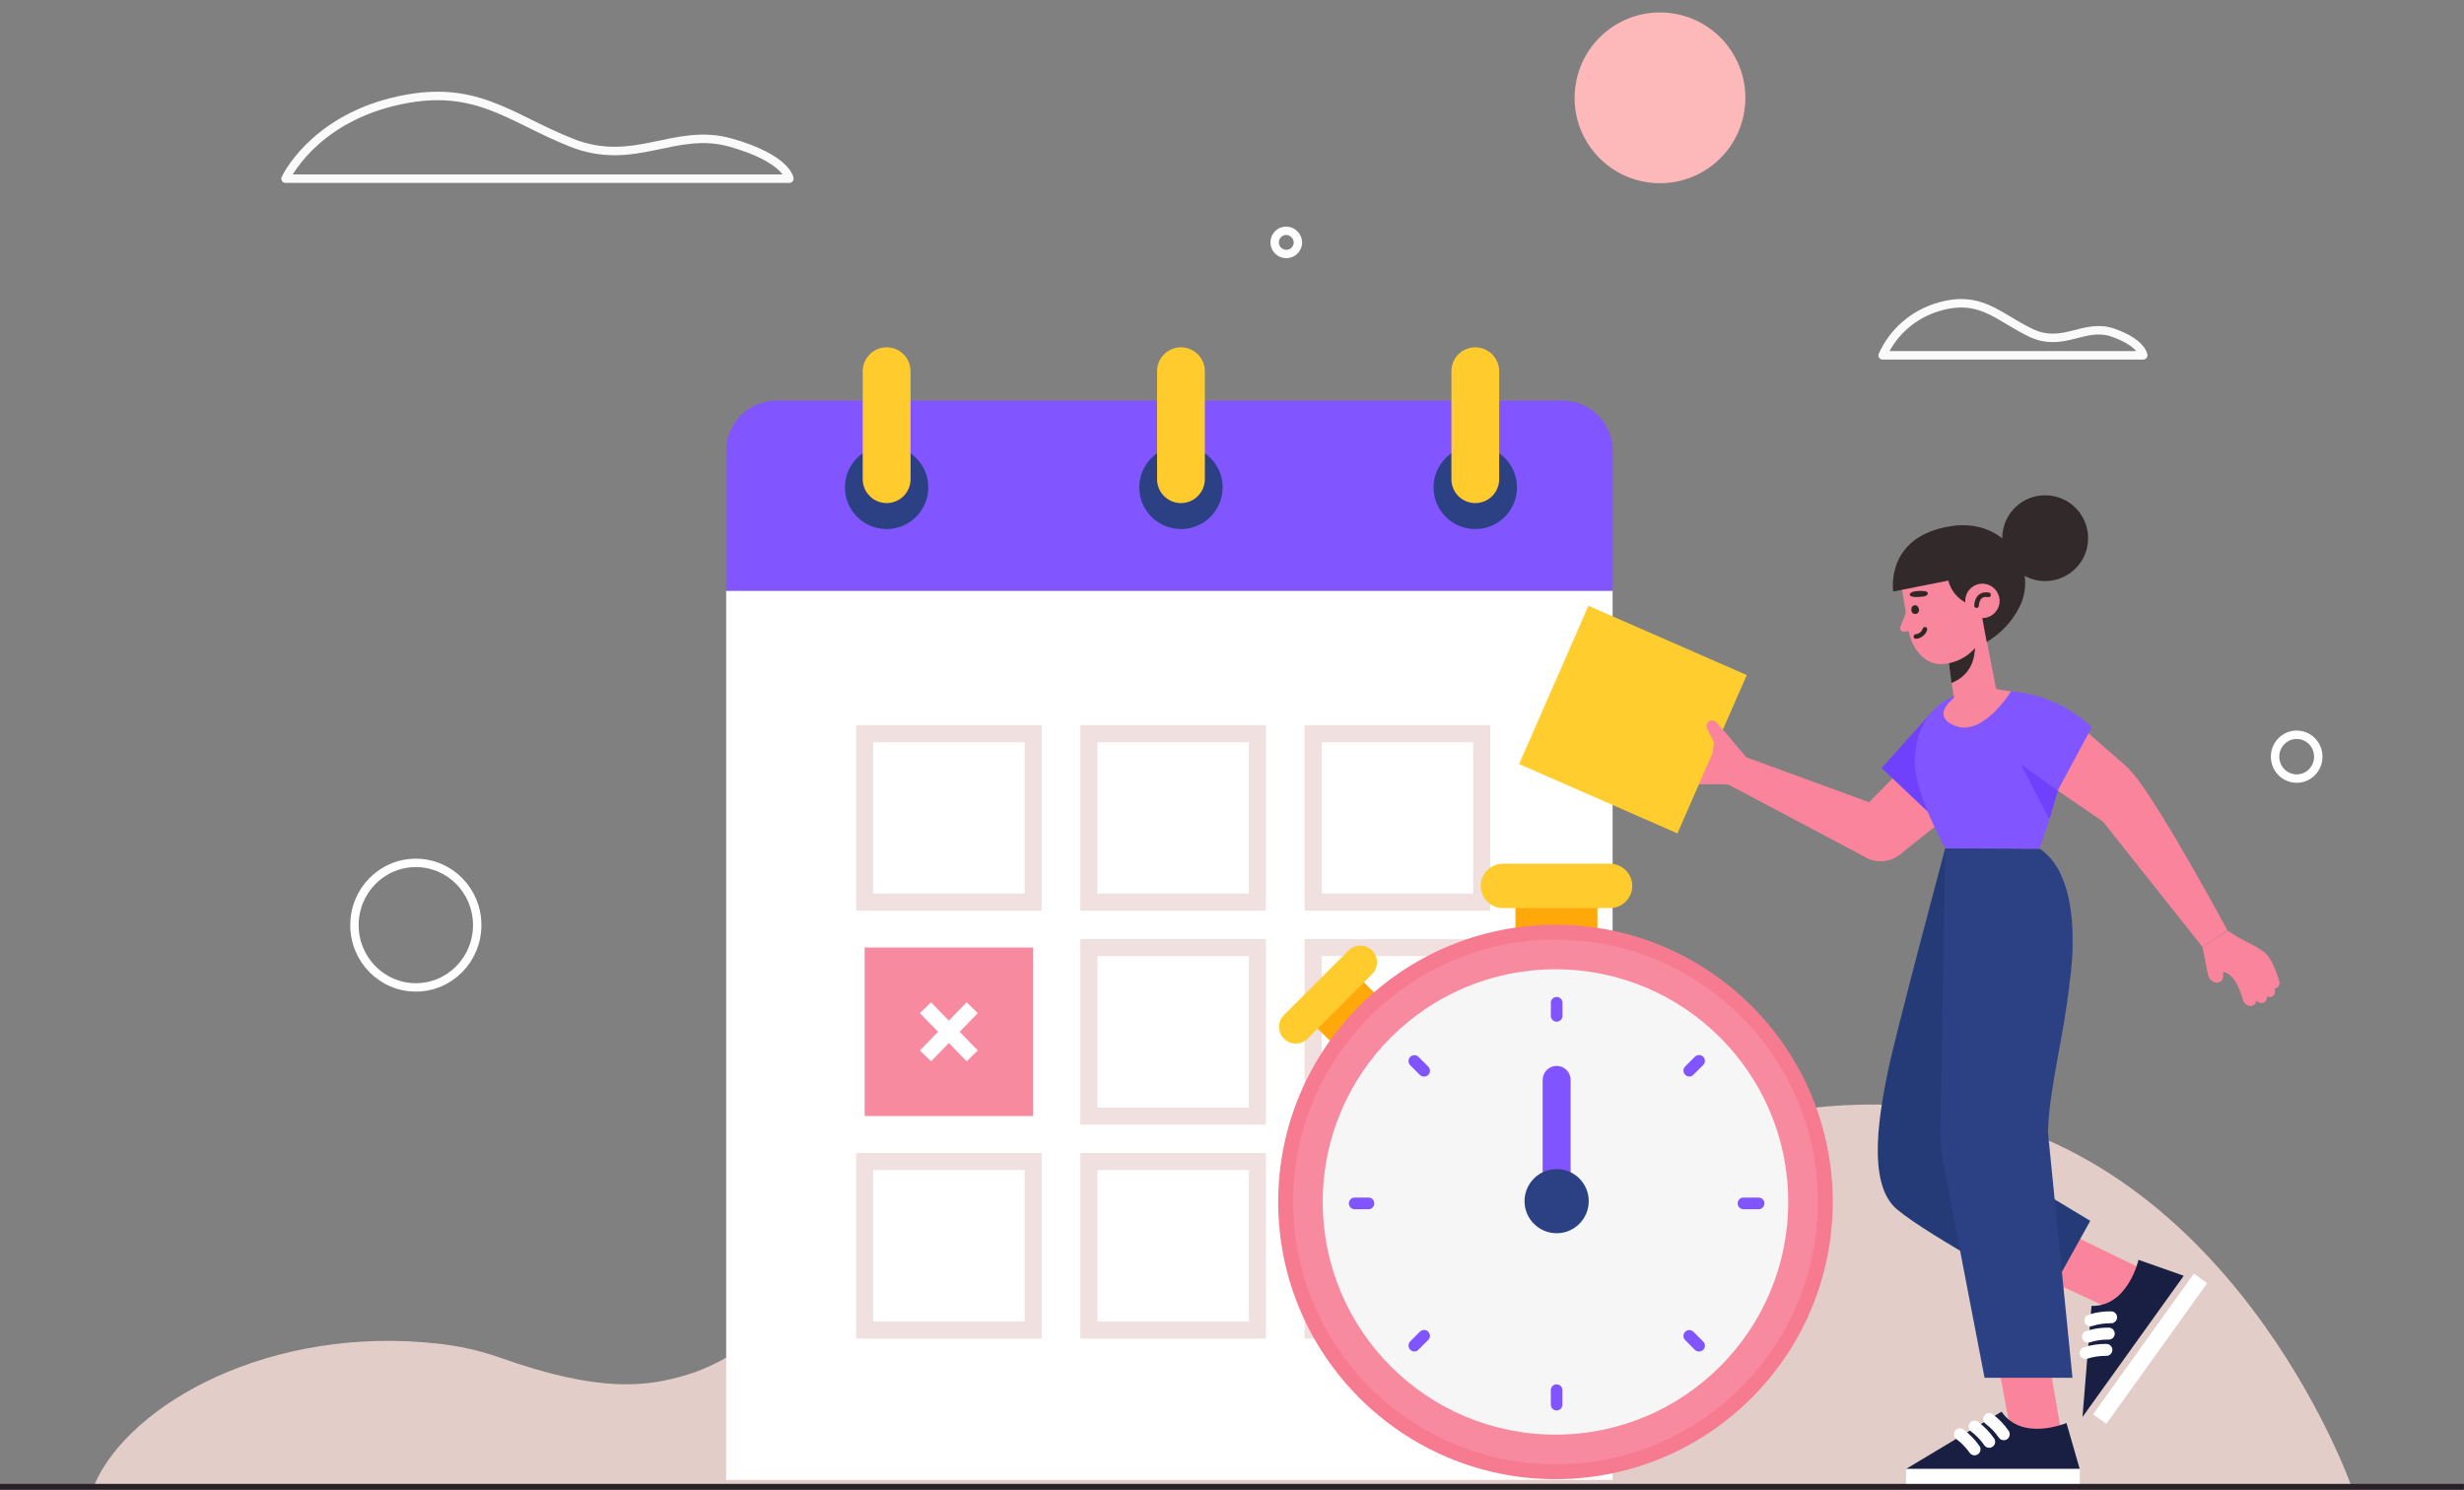 <svg width="319.77" height="193.361" viewBox="0 0 319.77 193.361" fill="none" xmlns="http://www.w3.org/2000/svg" xmlns:xlink="http://www.w3.org/1999/xlink">
	<rect x="0" y="0" width="319.77" height="193.361" fill="#808080" stroke="none"/>
	<desc>
			Created with Pixso.
	</desc>
	<defs/>
	<path id="Vector" d="M53.97 128.16C49.56 128.16 46 124.54 46 120.08C46 115.61 49.56 112 53.97 112C58.37 112 61.93 115.61 61.93 120.08C61.93 124.54 58.37 128.16 53.97 128.16Z" stroke="#FFFFFF" stroke-opacity="1" stroke-width="1.09"/>
	<path id="Vector" d="M57.02 174.42C59.51 174.7 61.96 175.24 64.34 176.03L64.44 176.06L64.7 176.15C77.97 180.89 84.06 180 89.28 178.4C103.35 174.07 111.73 155.44 134.55 159.05C144.23 160.55 152.02 162.65 158.09 166.89L158.22 166.99C159.09 167.6 159.94 168.22 160.73 168.86C172.6 176.61 184.43 166.5 187.82 164.22C188.07 164.04 188.32 162.6 188.59 162.42L188.8 162.26C203.67 151.77 227.33 141.15 250.11 143.76C289.32 148.24 305.07 192.68 305.07 192.68L12.26 192.68C16.84 182.17 35.14 171.92 57.02 174.42Z" fill="#E3CDC9" fill-opacity="1" fill-rule="nonzero"/>
	<path id="Vector" d="M298.06 101.06C296.51 101.06 295.25 99.78 295.25 98.21C295.25 96.64 296.51 95.37 298.06 95.37C299.61 95.37 300.86 96.64 300.86 98.21C300.86 99.78 299.61 101.06 298.06 101.06Z" stroke="#FFFFFF" stroke-opacity="1" stroke-width="1.09"/>
	<path id="Vector" d="M168.16 32.33C167.99 32.57 167.76 32.76 167.48 32.86C167.2 32.97 166.9 33 166.61 32.93C166.32 32.87 166.06 32.72 165.85 32.51C165.64 32.3 165.5 32.03 165.45 31.74C165.39 31.45 165.43 31.15 165.54 30.87C165.66 30.6 165.85 30.37 166.1 30.2C166.34 30.04 166.63 29.95 166.93 29.95C167.33 29.96 167.72 30.13 168 30.42C168.28 30.71 168.44 31.1 168.44 31.5C168.43 31.8 168.33 32.08 168.16 32.33Z" stroke="#FFFFFF" stroke-opacity="1" stroke-width="1.09"/>
	<path id="Vector" d="M102.44 23.19C102.44 23.19 102.12 20.59 94.86 18.52C87.59 16.44 82.38 21.77 74.17 18.52C65.96 15.27 61.6 10.62 51.02 13.21C40.44 15.8 37.06 23.19 37.06 23.19L102.44 23.19Z" stroke="#FAFAFA" stroke-opacity="1" stroke-width="1.1" stroke-linejoin="round"/>
	<path id="Vector" d="M278.14 46.12C278.14 46.12 277.97 44.49 274.22 43.18C270.47 41.87 267.77 45.22 263.52 43.18C259.27 41.14 257.02 38.21 251.55 39.84C249.97 40.31 248.5 41.1 247.25 42.19C246 43.27 245.01 44.61 244.33 46.12L278.14 46.12Z" stroke="#FAFAFA" stroke-opacity="1" stroke-width="1.1" stroke-linejoin="round"/>
	<path id="Vector" d="M217.19 1.76C223.23 2.73 227.34 8.42 226.37 14.46C225.4 20.5 219.71 24.61 213.67 23.64C207.62 22.67 203.51 16.98 204.49 10.94C205.46 4.89 211.15 0.78 217.19 1.76Z" fill="#FDB9B9" fill-opacity="1" fill-rule="evenodd"/>
	<path id="Vector" d="M94.24 76.67L209.28 76.67L209.28 192.09L94.24 192.09L94.24 76.67Z" fill="#FFFFFF" fill-opacity="1" fill-rule="evenodd"/>
	<path id="Vector" d="M209.29 58.52L209.29 76.67L94.24 76.67L94.24 58.52C94.24 56.79 94.93 55.13 96.16 53.9C97.38 52.67 99.04 51.99 100.78 51.99L202.76 51.99C204.49 51.99 206.15 52.68 207.38 53.9C208.6 55.13 209.29 56.79 209.29 58.52Z" fill="#8155FF" fill-opacity="1" fill-rule="nonzero"/>
	<path id="Vector" d="M196.87 63.26C196.87 66.25 194.45 68.67 191.46 68.67C188.47 68.67 186.04 66.25 186.04 63.26C186.04 60.27 188.47 57.85 191.46 57.85C194.45 57.85 196.87 60.27 196.87 63.26Z" fill="#2B4183" fill-opacity="1" fill-rule="evenodd"/>
	<path id="Vector" d="M191.46 65.3C192.28 65.3 193.07 64.97 193.65 64.39C194.23 63.81 194.56 63.02 194.56 62.2L194.56 48.18C194.56 47.36 194.23 46.57 193.65 45.99C193.07 45.41 192.28 45.08 191.46 45.08C190.63 45.08 189.85 45.41 189.26 45.99C188.68 46.57 188.36 47.36 188.36 48.18L188.36 62.2C188.36 63.02 188.68 63.81 189.26 64.39C189.85 64.97 190.63 65.3 191.46 65.3Z" fill="#FFCB2D" fill-opacity="1" fill-rule="nonzero"/>
	<path id="Vector" d="M158.67 63.26C158.67 66.25 156.25 68.67 153.26 68.67C150.27 68.67 147.85 66.25 147.85 63.26C147.85 60.27 150.27 57.85 153.26 57.85C156.25 57.85 158.67 60.27 158.67 63.26Z" fill="#2B4183" fill-opacity="1" fill-rule="evenodd"/>
	<path id="Vector" d="M153.26 65.3C154.08 65.3 154.87 64.97 155.45 64.39C156.03 63.81 156.36 63.02 156.36 62.2L156.36 48.18C156.36 47.36 156.03 46.57 155.45 45.99C154.87 45.41 154.08 45.08 153.26 45.08C152.44 45.08 151.65 45.41 151.07 45.99C150.48 46.57 150.16 47.36 150.16 48.18L150.16 62.2C150.16 63.02 150.48 63.81 151.07 64.39C151.65 64.97 152.44 65.3 153.26 65.3Z" fill="#FFCB2D" fill-opacity="1" fill-rule="nonzero"/>
	<path id="Vector" d="M120.47 63.26C120.47 66.25 118.05 68.67 115.06 68.67C112.07 68.67 109.65 66.25 109.65 63.26C109.65 60.27 112.07 57.85 115.06 57.85C118.05 57.85 120.47 60.27 120.47 63.26Z" fill="#2B4183" fill-opacity="1" fill-rule="evenodd"/>
	<path id="Vector" d="M115.07 65.3C115.89 65.3 116.68 64.97 117.26 64.39C117.84 63.81 118.17 63.02 118.17 62.2L118.17 48.18C118.17 47.36 117.84 46.57 117.26 45.99C116.68 45.41 115.89 45.08 115.07 45.08C114.24 45.08 113.45 45.41 112.87 45.99C112.29 46.57 111.96 47.36 111.96 48.18L111.96 62.2C111.96 63.02 112.29 63.81 112.87 64.39C113.45 64.97 114.24 65.3 115.07 65.3Z" fill="#FFCB2D" fill-opacity="1" fill-rule="nonzero"/>
	<path id="Vector" d="M170.41 117.1L170.41 95.23L192.29 95.23L192.29 117.1L170.41 117.1Z" stroke="#F0E0DF" stroke-opacity="1" stroke-width="2.21"/>
	<path id="Vector" d="M141.31 117.1L141.31 95.23L163.18 95.23L163.18 117.1L141.31 117.1Z" stroke="#F0E0DF" stroke-opacity="1" stroke-width="2.21"/>
	<path id="Vector" d="M112.21 117.1L112.21 95.23L134.08 95.23L134.08 117.1L112.21 117.1Z" stroke="#F0E0DF" stroke-opacity="1" stroke-width="2.21"/>
	<path id="Vector" d="M170.41 144.86L170.41 122.99L192.29 122.99L192.29 144.86L170.41 144.86Z" stroke="#F0E0DF" stroke-opacity="1" stroke-width="2.21"/>
	<path id="Vector" d="M141.31 144.86L141.31 122.99L163.18 122.99L163.18 144.86L141.31 144.86Z" stroke="#F0E0DF" stroke-opacity="1" stroke-width="2.21"/>
	<path id="Vector" d="M134.08 144.86L112.21 144.86L112.21 122.99L134.08 122.99L134.08 144.86Z" fill="#F88AA0" fill-opacity="1" fill-rule="evenodd"/>
	<path id="Vector" d="M120.11 130.8L126.17 137.05" stroke="#FFFFFF" stroke-opacity="1" stroke-width="2.02"/>
	<path id="Vector" d="M126.17 130.8L120.11 137.05" stroke="#FFFFFF" stroke-opacity="1" stroke-width="2.02"/>
	<path id="Vector" d="M170.41 172.63L170.41 150.76L192.29 150.76L192.29 172.63L170.41 172.63Z" stroke="#F0E0DF" stroke-opacity="1" stroke-width="2.21"/>
	<path id="Vector" d="M141.31 172.63L141.31 150.76L163.18 150.76L163.18 172.63L141.31 172.63Z" stroke="#F0E0DF" stroke-opacity="1" stroke-width="2.21"/>
	<path id="Vector" d="M112.21 172.63L112.21 150.76L134.08 150.76L134.08 172.63L112.21 172.63Z" stroke="#F0E0DF" stroke-opacity="1" stroke-width="2.21"/>
	<path id="Vector" d="M196.67 116.04L207.31 116.04L207.31 123.05L196.67 123.05L196.67 116.04Z" fill="#FFA80A" fill-opacity="1" fill-rule="evenodd"/>
	<path id="Vector" d="M208.95 117.86L195.03 117.86C194.27 117.86 193.54 117.56 193 117.02C192.46 116.48 192.16 115.75 192.16 114.99C192.16 114.61 192.23 114.24 192.38 113.89C192.52 113.54 192.73 113.22 193 112.96C193.27 112.69 193.58 112.48 193.93 112.33C194.28 112.19 194.65 112.11 195.03 112.11L208.95 112.11C209.71 112.11 210.45 112.42 210.98 112.95C211.52 113.49 211.83 114.23 211.83 114.99C211.83 115.75 211.52 116.48 210.98 117.02C210.44 117.56 209.71 117.86 208.95 117.86Z" fill="#FFCB2D" fill-opacity="1" fill-rule="nonzero"/>
	<path id="Vector" d="M170.18 132.68L176.18 126.67L180.41 130.91L174.41 136.91L170.18 132.68Z" fill="#FFA80A" fill-opacity="1" fill-rule="evenodd"/>
	<path id="Vector" d="M178.07 126.43L169.69 134.82C169.28 135.22 168.73 135.45 168.16 135.45C167.58 135.45 167.03 135.22 166.63 134.82C166.22 134.41 165.99 133.86 165.99 133.28C165.99 132.71 166.22 132.16 166.63 131.75L175.01 123.37C175.42 122.97 175.97 122.74 176.54 122.74C177.12 122.74 177.67 122.97 178.07 123.37C178.48 123.78 178.7 124.33 178.7 124.9C178.7 125.48 178.48 126.03 178.07 126.43Z" fill="#FFCB2D" fill-opacity="1" fill-rule="nonzero"/>
	<path id="Vector" d="M237.85 156.01C237.85 175.88 221.74 191.99 201.87 191.99C181.99 191.99 165.88 175.88 165.88 156.01C165.88 136.14 181.99 120.03 201.87 120.03C221.74 120.03 237.85 136.14 237.85 156.01Z" fill="#F67B91" fill-opacity="1" fill-rule="evenodd"/>
	<path id="Vector" d="M235.91 156.01C235.91 174.81 220.67 190.06 201.87 190.06C183.06 190.06 167.82 174.81 167.82 156.01C167.82 137.21 183.06 121.96 201.87 121.96C220.67 121.96 235.91 137.21 235.91 156.01Z" fill="#F88AA0" fill-opacity="1" fill-rule="evenodd"/>
	<path id="Vector" d="M232.07 156.01C232.07 172.69 218.54 186.21 201.86 186.21C185.18 186.21 171.66 172.69 171.66 156.01C171.66 139.33 185.18 125.81 201.86 125.81C218.54 125.81 232.07 139.33 232.07 156.01Z" fill="#F6F6F6" fill-opacity="1" fill-rule="evenodd"/>
	<path id="Vector" d="M202.02 132.61C201.82 132.61 201.62 132.53 201.48 132.39C201.34 132.25 201.26 132.06 201.26 131.86L201.26 130.07C201.28 129.89 201.37 129.72 201.51 129.59C201.65 129.47 201.83 129.4 202.01 129.4C202.2 129.4 202.38 129.47 202.52 129.59C202.66 129.72 202.74 129.89 202.77 130.07L202.77 131.86C202.77 132.06 202.69 132.25 202.55 132.39C202.41 132.53 202.22 132.61 202.02 132.61Z" fill="#8054FF" fill-opacity="1" fill-rule="nonzero"/>
	<path id="Vector" d="M202.02 183.08C201.81 183.07 201.62 182.99 201.48 182.85C201.34 182.71 201.26 182.51 201.26 182.31L201.26 180.53C201.24 180.43 201.25 180.32 201.29 180.22C201.32 180.11 201.37 180.02 201.44 179.94C201.52 179.86 201.6 179.8 201.7 179.75C201.8 179.71 201.9 179.69 202.01 179.69C202.12 179.69 202.22 179.71 202.32 179.75C202.42 179.8 202.51 179.86 202.58 179.94C202.65 180.02 202.7 180.11 202.73 180.22C202.77 180.32 202.78 180.43 202.76 180.53L202.76 182.31C202.77 182.51 202.69 182.7 202.55 182.85C202.41 182.99 202.22 183.07 202.02 183.08Z" fill="#8054FF" fill-opacity="1" fill-rule="nonzero"/>
	<path id="Vector" d="M184.81 139.74C184.61 139.74 184.41 139.66 184.27 139.52L183.01 138.26C182.87 138.12 182.79 137.92 182.79 137.72C182.79 137.52 182.87 137.32 183.01 137.18C183.16 137.04 183.35 136.96 183.55 136.96C183.75 136.96 183.95 137.04 184.09 137.18L185.35 138.44C185.42 138.51 185.48 138.6 185.52 138.69C185.55 138.78 185.57 138.88 185.57 138.98C185.57 139.08 185.55 139.18 185.52 139.27C185.48 139.37 185.42 139.45 185.35 139.52C185.2 139.66 185.01 139.74 184.81 139.74Z" fill="#8054FF" fill-opacity="1" fill-rule="nonzero"/>
	<path id="Vector" d="M220.49 175.42C220.39 175.42 220.29 175.4 220.2 175.36C220.1 175.33 220.02 175.27 219.95 175.2L218.7 173.94C218.55 173.8 218.47 173.6 218.47 173.4C218.47 173.2 218.55 173.01 218.7 172.86C218.84 172.72 219.03 172.64 219.24 172.64C219.44 172.64 219.63 172.72 219.77 172.86L221.03 174.12C221.11 174.19 221.16 174.28 221.2 174.37C221.24 174.46 221.26 174.56 221.26 174.66C221.26 174.76 221.24 174.86 221.2 174.95C221.16 175.05 221.11 175.13 221.03 175.2C220.96 175.27 220.88 175.33 220.78 175.37C220.69 175.4 220.59 175.42 220.49 175.42Z" fill="#8054FF" fill-opacity="1" fill-rule="nonzero"/>
	<path id="Vector" d="M183.55 175.42C183.45 175.42 183.35 175.4 183.26 175.36C183.16 175.32 183.08 175.26 183.01 175.18C182.94 175.11 182.89 175.03 182.85 174.94C182.81 174.85 182.79 174.75 182.79 174.65C182.79 174.55 182.81 174.45 182.85 174.36C182.89 174.26 182.94 174.18 183.01 174.11L184.27 172.85C184.42 172.7 184.61 172.62 184.81 172.62C185.01 172.62 185.21 172.7 185.35 172.85C185.49 172.99 185.57 173.18 185.57 173.39C185.57 173.59 185.49 173.78 185.35 173.92L184.08 175.18C184.01 175.26 183.93 175.32 183.84 175.36C183.75 175.4 183.65 175.42 183.55 175.42Z" fill="#8054FF" fill-opacity="1" fill-rule="nonzero"/>
	<path id="Vector" d="M219.22 139.74C219.02 139.73 218.84 139.64 218.7 139.5C218.63 139.43 218.57 139.35 218.53 139.25C218.49 139.16 218.47 139.06 218.47 138.96C218.47 138.86 218.49 138.76 218.53 138.67C218.57 138.58 218.63 138.49 218.7 138.42L219.96 137.16C220.1 137.02 220.29 136.94 220.5 136.94C220.7 136.94 220.89 137.02 221.03 137.16C221.18 137.31 221.26 137.5 221.26 137.7C221.26 137.9 221.18 138.1 221.03 138.24L219.76 139.5C219.69 139.57 219.61 139.63 219.52 139.67C219.43 139.72 219.33 139.74 219.22 139.74Z" fill="#8054FF" fill-opacity="1" fill-rule="nonzero"/>
	<path id="Vector" d="M177.68 156.95L175.9 156.95C175.79 156.96 175.68 156.95 175.58 156.92C175.48 156.89 175.38 156.83 175.3 156.76C175.22 156.69 175.16 156.6 175.12 156.51C175.07 156.41 175.05 156.3 175.05 156.2C175.05 156.09 175.07 155.98 175.12 155.89C175.16 155.79 175.22 155.7 175.3 155.63C175.38 155.56 175.48 155.5 175.58 155.47C175.68 155.44 175.79 155.43 175.9 155.44L177.68 155.44C177.86 155.46 178.04 155.55 178.16 155.69C178.28 155.83 178.35 156.01 178.35 156.2C178.35 156.38 178.28 156.56 178.16 156.7C178.04 156.84 177.86 156.93 177.68 156.95Z" fill="#8054FF" fill-opacity="1" fill-rule="nonzero"/>
	<path id="Vector" d="M228.14 156.95L226.35 156.95C226.25 156.96 226.14 156.95 226.04 156.92C225.93 156.89 225.84 156.83 225.76 156.76C225.68 156.69 225.62 156.6 225.57 156.51C225.53 156.41 225.51 156.3 225.51 156.2C225.51 156.09 225.53 155.98 225.57 155.89C225.62 155.79 225.68 155.7 225.76 155.63C225.84 155.56 225.93 155.5 226.04 155.47C226.14 155.44 226.25 155.43 226.35 155.44L228.14 155.44C228.24 155.43 228.35 155.44 228.45 155.47C228.55 155.5 228.65 155.56 228.73 155.63C228.81 155.7 228.87 155.79 228.92 155.89C228.96 155.98 228.98 156.09 228.98 156.2C228.98 156.3 228.96 156.41 228.92 156.51C228.87 156.6 228.81 156.69 228.73 156.76C228.65 156.83 228.55 156.89 228.45 156.92C228.35 156.95 228.24 156.96 228.14 156.95Z" fill="#8054FF" fill-opacity="1" fill-rule="nonzero"/>
	<path id="Vector" d="M203.83 155.91L200.2 155.91L200.2 140.17C200.2 139.69 200.39 139.23 200.73 138.89C201.07 138.55 201.53 138.35 202.02 138.35C202.25 138.35 202.49 138.4 202.71 138.49C202.93 138.58 203.13 138.72 203.3 138.88C203.47 139.05 203.6 139.25 203.69 139.47C203.78 139.69 203.83 139.93 203.83 140.17L203.83 155.91Z" fill="#8054FF" fill-opacity="1" fill-rule="nonzero"/>
	<path id="Vector" d="M206.18 155.9C206.18 158.2 204.31 160.07 202.02 160.07C199.72 160.07 197.85 158.2 197.85 155.9C197.85 153.61 199.72 151.74 202.02 151.74C204.31 151.74 206.18 153.61 206.18 155.9Z" fill="#2B4183" fill-opacity="1" fill-rule="evenodd"/>
	<path id="Vector" d="M275.54 170.66L265.59 166.03L269.18 160.43L280 165.69L276.82 170.11L275.54 170.66Z" fill="#FA849B" fill-opacity="1" fill-rule="nonzero"/>
	<path id="Vector" d="M277.53 163.52C277.53 163.52 276.16 169.62 271.43 169.5L270.26 183.92L283.4 165.59L277.53 163.52Z" fill="#181F42" fill-opacity="1" fill-rule="nonzero"/>
	<path id="Vector" d="M286.44 166.55L273.35 184.81L271.63 183.58L284.71 165.31L286.44 166.55Z" fill="#FFFFFF" fill-opacity="1" fill-rule="evenodd"/>
	<path id="Vector" d="M271.27 171.38C272.14 171.1 273.06 170.97 273.97 170.98" stroke="#FFFFFF" stroke-opacity="1" stroke-width="1.55" stroke-linejoin="round" stroke-linecap="round"/>
	<path id="Vector" d="M270.97 173.5C271.84 173.22 272.75 173.08 273.67 173.1" stroke="#FFFFFF" stroke-opacity="1" stroke-width="1.55" stroke-linejoin="round" stroke-linecap="round"/>
	<path id="Vector" d="M270.66 175.61C271.53 175.33 272.44 175.2 273.36 175.21" stroke="#FFFFFF" stroke-opacity="1" stroke-width="1.55" stroke-linejoin="round" stroke-linecap="round"/>
	<path id="Vector" d="M252.45 110.1C252.45 110.1 245.95 134.36 244.99 139.14C244.04 143.92 242.12 153.49 246.14 156.93C250.16 160.38 265.6 168.65 265.6 168.65L271.27 158.46L262.08 152.93L252.45 110.1Z" fill="#243B77" fill-opacity="1" fill-rule="nonzero"/>
	<path id="Vector" d="M261.22 187.24L259.19 176.46L265.82 176.12L267.85 187.97L262.41 187.97L261.22 187.24Z" fill="#FA849B" fill-opacity="1" fill-rule="nonzero"/>
	<path id="Vector" d="M268.18 184.7C268.18 184.7 262.42 187.14 259.76 183.23L247.35 190.67L269.9 190.67L268.18 184.7Z" fill="#181F42" fill-opacity="1" fill-rule="nonzero"/>
	<path id="Vector" d="M269.92 192.8L247.37 192.8L247.37 190.67L269.92 190.67L269.92 192.8Z" fill="#FFFFFF" fill-opacity="1" fill-rule="evenodd"/>
	<path id="Vector" d="M258.15 184.19C258.88 184.74 259.52 185.4 260.04 186.16" stroke="#FFFFFF" stroke-opacity="1" stroke-width="1.55" stroke-linejoin="round" stroke-linecap="round"/>
	<path id="Vector" d="M256.25 185.17C256.98 185.72 257.62 186.39 258.15 187.14" stroke="#FFFFFF" stroke-opacity="1" stroke-width="1.55" stroke-linejoin="round" stroke-linecap="round"/>
	<path id="Vector" d="M254.35 186.16C255.08 186.7 255.72 187.37 256.25 188.12" stroke="#FFFFFF" stroke-opacity="1" stroke-width="1.55" stroke-linejoin="round" stroke-linecap="round"/>
	<path id="Vector" d="M252.45 110.1L251.8 146.69C251.78 148 251.89 149.32 252.12 150.61L257.55 178.83L268.96 178.83L265.78 147C265.92 141.15 267.86 134.59 268.59 127.45C268.59 127.45 270.82 114.21 264.7 110.16L252.45 110.1Z" fill="#2B4183" fill-opacity="1" fill-rule="nonzero"/>
	<path id="Vector" d="M245.17 105.08L226.57 98.27L224.41 101.89L242.55 111.5C243.23 111.76 243.98 111.84 244.7 111.72C245.43 111.6 246.11 111.29 246.68 110.82C247.24 110.35 247.67 109.73 247.92 109.04C248.17 108.35 248.24 107.6 248.1 106.88C247.85 105.42 246.57 105.57 245.17 105.08Z" fill="#FA849B" fill-opacity="1" fill-rule="nonzero"/>
	<path id="Vector" d="M224.28 95.51C224.12 95.33 223.91 95.2 223.68 95.13C223.46 95.06 223.21 95.05 222.98 95.1C222.85 95.13 222.72 95.19 222.62 95.28C222.51 95.37 222.43 95.48 222.38 95.61C222.33 95.73 222.31 95.87 222.33 96.01C222.35 96.14 222.4 96.27 222.48 96.39L222.74 96.82C222.15 97.05 220.91 97.11 218.66 94.81C218.49 94.63 218.25 94.51 218 94.47C217.75 94.43 217.49 94.48 217.27 94.61C217.13 94.71 217.02 94.86 216.98 95.03C216.95 95.2 216.97 95.37 217.05 95.53L217.08 95.57C216.94 95.52 216.78 95.5 216.62 95.52C216.46 95.53 216.31 95.58 216.18 95.67C216.04 95.77 215.93 95.92 215.89 96.09C215.86 96.26 215.88 96.44 215.97 96.59C215.99 96.63 216.01 96.67 216.04 96.71C215.89 96.73 215.75 96.78 215.62 96.86C215.48 96.96 215.38 97.11 215.34 97.28C215.3 97.45 215.32 97.63 215.41 97.78C215.46 97.88 215.52 97.97 215.6 98.04L215.69 98.13L215.65 98.16C215.5 98.26 215.41 98.4 215.37 98.57C215.33 98.74 215.35 98.92 215.44 99.07C215.48 99.17 215.55 99.26 215.63 99.34C216.2 99.92 216.81 100.45 217.48 100.91L217.51 100.91C217.78 101.09 218.06 101.26 218.36 101.41C219.66 102.17 222.45 101.54 224.84 101.92L226.72 98.4L224.28 95.51Z" fill="#FA849B" fill-opacity="1" fill-rule="nonzero"/>
	<path id="Vector" d="M226.69 87.62L217.69 108.17L197.15 99.17L206.14 78.63L226.69 87.62Z" fill="#FFCD2E" fill-opacity="1" fill-rule="evenodd"/>
	<path id="Vector" d="M224.59 95.88L222.76 93.76C222.69 93.68 222.61 93.62 222.51 93.57C222.41 93.53 222.31 93.5 222.2 93.5C222.09 93.5 221.99 93.53 221.89 93.57C221.79 93.62 221.71 93.68 221.64 93.76C221.54 93.87 221.48 94.01 221.46 94.16C221.45 94.3 221.47 94.45 221.54 94.58L222.46 96.4C222.25 97.19 222.24 98.03 222.43 98.83C222.62 99.63 223 100.37 223.54 100.99L224.59 95.88Z" fill="#FA849B" fill-opacity="1" fill-rule="nonzero"/>
	<path id="Vector" d="M253.41 105.46L246.64 110.85C245.98 111.39 245.16 111.7 244.31 111.75C243.46 111.81 242.61 111.59 241.88 111.14C239.79 109.85 238.5 108.66 240.01 106.71L247.45 99.17L253.41 105.46Z" fill="#FA849B" fill-opacity="1" fill-rule="nonzero"/>
	<path id="Vector" d="M258.66 98.99C258.66 98.99 257.76 103.43 252.42 107.47L244.18 99.69L250.86 92.26L258.66 98.99Z" fill="#7041FD" fill-opacity="1" fill-rule="nonzero"/>
	<path id="Vector" d="M271.51 104.87L285.83 122.91L289.07 120.76C289.07 120.76 280.85 105.47 277.04 100.66C276.58 100.08 275.98 99.64 275.29 99.37C274.6 99.11 273.86 99.03 273.13 99.15C272.4 99.27 271.72 99.58 271.16 100.05C270.59 100.52 270.16 101.13 269.9 101.82C269.39 103.21 270.56 103.72 271.51 104.87Z" fill="#FA849B" fill-opacity="1" fill-rule="nonzero"/>
	<path id="Vector" d="M286.55 126.56C286.61 126.78 286.72 126.99 286.89 127.16C287.05 127.32 287.25 127.45 287.47 127.51C287.6 127.56 287.74 127.56 287.87 127.54C288 127.51 288.12 127.46 288.23 127.37C288.33 127.29 288.41 127.18 288.46 127.05C288.51 126.93 288.53 126.79 288.51 126.66L288.51 126.16C289.13 126.24 290.21 126.76 291.08 129.76C291.14 130 291.28 130.21 291.48 130.36C291.68 130.51 291.92 130.59 292.17 130.58C292.34 130.56 292.49 130.48 292.61 130.35C292.72 130.23 292.78 130.06 292.78 129.89C292.78 129.89 292.78 129.86 292.78 129.84C292.88 129.96 293.01 130.05 293.15 130.11C293.29 130.17 293.45 130.19 293.6 130.18C293.77 130.16 293.92 130.08 294.03 129.96C294.14 129.83 294.2 129.67 294.2 129.5C294.21 129.45 294.21 129.4 294.2 129.35C294.34 129.41 294.49 129.43 294.64 129.42C294.8 129.4 294.96 129.32 295.07 129.2C295.18 129.07 295.24 128.91 295.24 128.74C295.25 128.63 295.23 128.52 295.2 128.42C295.2 128.38 295.18 128.34 295.17 128.3L295.21 128.3C295.38 128.28 295.54 128.21 295.65 128.08C295.76 127.95 295.82 127.79 295.82 127.62C295.82 127.51 295.81 127.41 295.78 127.3C295.57 126.54 295.28 125.81 294.94 125.1L294.94 125.07C294.78 124.78 294.62 124.5 294.43 124.23C293.68 122.98 291 122.22 289.13 120.78L285.83 122.91L286.55 126.56Z" fill="#FA849B" fill-opacity="1" fill-rule="nonzero"/>
	<path id="Vector" d="M269.37 93.73L275.91 99.44C276.55 100.01 277 100.76 277.2 101.58C277.4 102.41 277.34 103.29 277.03 104.08C276.12 106.37 275.17 107.84 273.01 106.7L264.24 100.7L269.37 93.73Z" fill="#FA849B" fill-opacity="1" fill-rule="nonzero"/>
	<path id="Vector" d="M260.99 89.74C264.91 90.06 268.6 91.69 271.47 94.38L267.03 102.63L258.31 99.61L260.99 89.74Z" fill="#8155FF" fill-opacity="1" fill-rule="nonzero"/>
	<path id="Vector" d="M253.92 90.24C253.92 90.24 248.51 91.75 248.49 99C248.49 102.97 252.45 110.11 252.45 110.11L264.67 110.17C264.67 110.17 266.47 105.19 267.54 100.69C268.62 96.19 265.18 91.91 261.01 89.75L253.92 90.24Z" fill="#8155FF" fill-opacity="1" fill-rule="nonzero"/>
	<path id="Vector" d="M267.05 102.63L262.25 99.19L265.95 106.35L267.05 102.63Z" fill="#7041FD" fill-opacity="1" fill-rule="nonzero"/>
	<path id="Vector" d="M257.01 92.56C258.7 92.3 259.31 91.17 259.06 89.48L257.17 79.75L252.05 80.57L253.48 89.95C253.54 90.35 253.68 90.74 253.89 91.09C254.1 91.44 254.38 91.74 254.7 91.98C255.03 92.23 255.4 92.4 255.8 92.5C256.2 92.6 256.61 92.62 257.01 92.56Z" fill="#F8879D" fill-opacity="1" fill-rule="nonzero"/>
	<path id="Vector" d="M256 81.7C256 81.7 257.66 86.88 253.26 88.65L252.85 85.55L257.38 82.14L256 81.7Z" fill="#32292A" fill-opacity="1" fill-rule="nonzero"/>
	<path id="Vector" d="M252.21 86.19C255.4 85.89 257.77 83.33 257.5 80.48L256.62 71.15L251.24 71.15C249.23 71.33 246.52 73.97 246.71 75.73L247.65 81.53C247.85 83.62 249.52 86.45 252.21 86.19Z" fill="#F8879D" fill-opacity="1" fill-rule="nonzero"/>
	<path id="Vector" d="M247.87 78.18L246.65 81.31C246.6 81.38 246.59 81.47 246.59 81.55C246.59 81.64 246.62 81.72 246.67 81.79C246.72 81.86 246.79 81.92 246.87 81.95C246.95 81.98 247.03 82 247.12 81.98L249.22 81.79L247.87 78.18Z" fill="#F8879D" fill-opacity="1" fill-rule="nonzero"/>
	<path id="Vector" d="M248.94 76.71C248.94 76.71 247.8 76.74 247.84 77.21C247.84 77.21 247.88 77.54 248.88 77.49C249.88 77.44 250.12 77.34 250.18 77.02C250.24 76.7 249.48 76.67 248.94 76.71Z" fill="#312725" fill-opacity="1" fill-rule="nonzero"/>
	<path id="Vector" d="M249 78.98C249.04 79.05 249.06 79.12 249.05 79.2C249.05 79.28 249.03 79.36 248.99 79.43C248.96 79.5 248.91 79.56 248.84 79.6C248.78 79.65 248.7 79.68 248.62 79.69C248.55 79.7 248.47 79.7 248.39 79.67C248.32 79.65 248.25 79.6 248.19 79.55C248.14 79.49 248.1 79.42 248.07 79.35C248.05 79.27 248.04 79.19 248.05 79.12C248.04 78.99 248.07 78.86 248.14 78.75C248.22 78.65 248.33 78.58 248.46 78.55C248.59 78.54 248.72 78.58 248.82 78.66C248.92 78.74 248.98 78.85 249 78.98Z" fill="#312725" fill-opacity="1" fill-rule="nonzero"/>
	<path id="Vector" d="M248.64 82.62C248.9 82.59 249.16 82.49 249.37 82.32C249.58 82.16 249.73 81.93 249.81 81.68" stroke="#312725" stroke-opacity="1" stroke-width="0.6" stroke-linejoin="round" stroke-linecap="round"/>
	<path id="Vector" d="M257.52 89.19L260.99 89.74C260.99 89.74 257.35 95.64 253.76 94.22C249.63 92.59 255.11 89.49 255.11 89.49L257.52 89.19Z" fill="#F8879D" fill-opacity="1" fill-rule="nonzero"/>
	<path id="Vector" d="M256.07 78.59C255.29 78.39 254.58 77.99 254.02 77.42C253.45 76.85 253.04 76.14 252.85 75.36L245.69 76.78C245.69 76.78 244.58 69.64 253.15 68.3C257.45 67.62 260.19 69.7 261.64 71.78C262.31 72.77 262.7 73.91 262.8 75.1C262.89 76.28 262.69 77.48 262.19 78.56C261.25 80.55 259.73 82.21 257.83 83.32L257.17 79.76C257.17 79.76 256.55 78.72 256.07 78.59Z" fill="#32292A" fill-opacity="1" fill-rule="nonzero"/>
	<path id="Vector" d="M259.5 78.08C259.49 78.51 259.34 78.94 259.08 79.29C258.83 79.65 258.47 79.92 258.06 80.08C257.65 80.23 257.2 80.26 256.78 80.17C256.35 80.07 255.96 79.85 255.66 79.53C255.35 79.21 255.15 78.81 255.08 78.38C255 77.95 255.05 77.5 255.23 77.1C255.4 76.7 255.69 76.36 256.06 76.12C256.43 75.88 256.86 75.75 257.3 75.76C257.59 75.76 257.89 75.83 258.16 75.95C258.43 76.07 258.68 76.24 258.88 76.46C259.09 76.67 259.25 76.93 259.35 77.21C259.46 77.48 259.51 77.78 259.5 78.08Z" fill="#F8879D" fill-opacity="1" fill-rule="nonzero"/>
	<path id="Vector" d="M256.51 78.61C256.51 78.61 256.51 76.94 258.07 77.21" stroke="#312725" stroke-opacity="1" stroke-width="0.6" stroke-linejoin="round" stroke-linecap="round"/>
	<path id="Vector" d="M270.91 68.92C271.09 70.01 270.95 71.13 270.5 72.13C270.05 73.14 269.31 73.98 268.37 74.57C267.44 75.15 266.35 75.45 265.25 75.42C264.15 75.39 263.09 75.03 262.19 74.39C261.29 73.75 260.6 72.86 260.21 71.83C259.82 70.8 259.74 69.68 259.99 68.61C260.23 67.53 260.79 66.56 261.59 65.8C262.4 65.04 263.4 64.54 264.49 64.36C265.95 64.12 267.44 64.46 268.64 65.31C269.85 66.17 270.66 67.47 270.91 68.92Z" fill="#32292A" fill-opacity="1" fill-rule="nonzero"/>
	<path id="Vector" d="M319.76 192.98L0 192.98" stroke="#281F27" stroke-opacity="1" stroke-width="0.76"/>
</svg>
